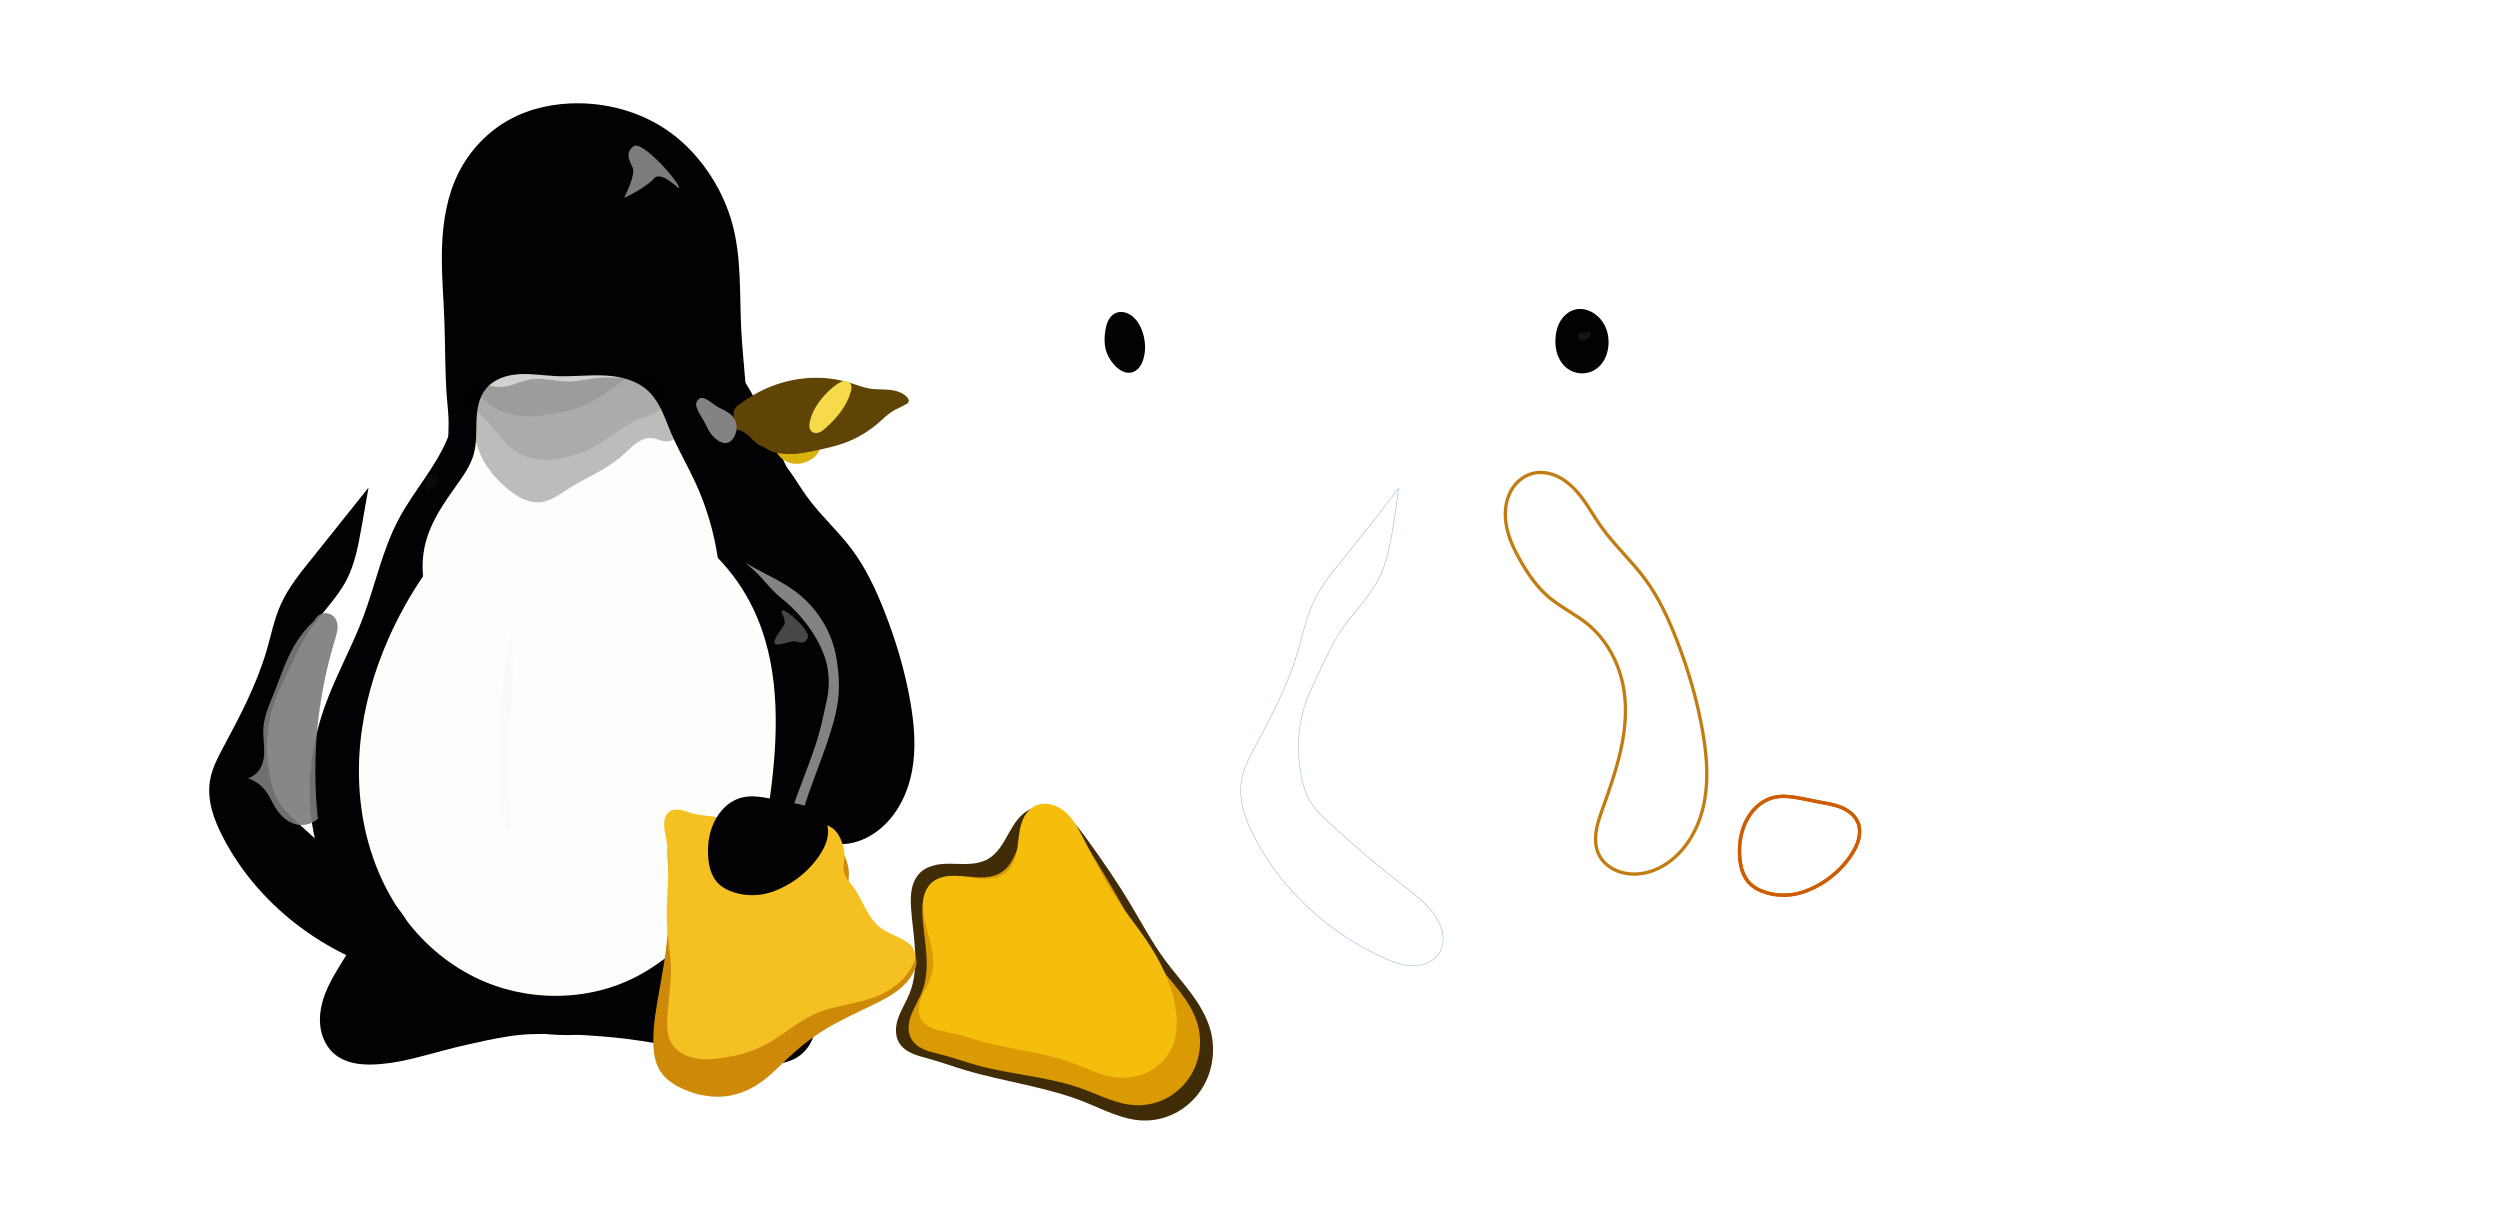 <?xml version="1.0" ?>
<svg baseProfile="full" height="294px" version="1.1" viewBox="-172.261 38.018 751.311 367.907" width="600px" xmlns="http://www.w3.org/2000/svg" xmlns:ev="http://www.w3.org/2001/xml-events" xmlns:xlink="http://www.w3.org/1999/xlink">
	<defs/>
	<path d="M 137.577,281.019 C 139.176,280.356 140.975,280.235 142.678,280.549 C 144.38,280.863 145.989,281.599 147.421,282.572 C 150.285,284.518 152.409,287.35 154.444,290.151 C 159.116,296.585 163.613,303.154 167.689,309.981 C 170.995,315.518 174.032,321.238 177.853,326.434 C 180.347,329.826 183.159,332.973 185.666,336.356 C 188.172,339.739 190.394,343.412 191.505,347.473 C 192.949,352.749 192.39,358.565 189.879,363.426 C 188.112,366.845 185.402,369.778 182.106,371.765 C 178.81,373.751 174.935,374.779 171.09,374.635 C 164.976,374.405 159.39,371.35 153.706,369.086 C 142.125,364.473 129.546,363.026 117.609,359.434 C 113.941,358.33 110.334,357.023 106.64,356.008 C 104.998,355.556 103.331,355.159 101.781,354.456 C 100.231,353.753 98.781,352.707 97.919,351.239 C 97.253,350.105 96.971,348.769 96.989,347.454 C 97.007,346.138 97.315,344.839 97.763,343.602 C 98.659,341.128 100.106,338.889 101.083,336.445 C 102.678,332.456 102.965,328.057 102.749,323.766 C 102.534,319.475 101.839,315.221 101.545,310.935 C 101.414,309.021 101.364,307.082 101.73,305.199 C 102.095,303.315 102.905,301.474 104.287,300.143 C 105.561,298.917 107.252,298.188 108.984,297.827 C 110.715,297.466 112.499,297.449 114.268,297.489 C 116.036,297.529 117.808,297.624 119.571,297.479 C 121.334,297.334 123.105,296.938 124.64,296.06 C 126.1,295.226 127.294,293.986 128.284,292.626 C 129.273,291.266 130.073,289.78 130.893,288.312 C 131.713,286.844 132.561,285.381 133.634,284.086 C 134.708,282.792 136.024,281.663 137.577,281.019" id="path14188-1" style="fill:#402c07;fill-opacity:1;stroke:none"/>
	<path d="M 248.061,184.612 C 245.46,188.052 242.827,191.468 240.164,194.859 C 237.331,198.466 234.463,202.046 231.576,205.611 C 228.035,209.985 224.425,214.403 222.127,219.541 C 220.153,223.955 219.217,228.748 217.862,233.39 C 216.324,238.662 214.236,243.761 211.892,248.726 C 209.727,253.312 207.342,257.789 204.953,262.262 C 203.214,265.516 201.448,268.843 200.845,272.483 C 200.369,275.359 200.646,278.327 201.379,281.149 C 202.111,283.971 203.288,286.66 204.616,289.255 C 210.284,300.33 218.786,309.877 228.858,317.18 C 233.429,320.494 238.325,323.361 243.461,325.706 C 246.243,326.976 249.174,328.11 252.232,328.163 C 253.762,328.19 255.307,327.938 256.707,327.322 C 258.107,326.707 259.357,325.719 260.189,324.435 C 261.212,322.858 261.559,320.897 261.354,319.028 C 261.149,317.159 260.419,315.375 259.441,313.769 C 257.051,309.847 253.276,307.009 249.644,304.196 C 241.804,298.122 234.22,291.715 226.962,284.956 C 224.913,283.047 222.864,281.078 221.432,278.672 C 220.038,276.328 219.284,273.658 218.774,270.979 C 217.375,263.63 217.734,255.897 220.234,248.846 C 221.212,246.087 222.504,243.454 223.752,240.806 C 225.914,236.218 227.963,231.543 230.801,227.339 C 234.334,222.106 239.046,217.666 241.953,212.061 C 244.407,207.327 245.446,202.003 246.315,196.743 C 246.98,192.712 247.562,188.667 248.061,184.612" id="path15033-2" style="fill:none;stroke:#729fcf;stroke-width:0.125;stroke-linecap:butt;stroke-linejoin:miter;stroke-miterlimit:4;stroke-opacity:1;stroke-dasharray:none"/>
	<path d="M 386.188,285.328 C 385.782,284.224 385.069,283.246 384.197,282.458 C 383.325,281.67 382.296,281.066 381.214,280.606 C 379.049,279.688 376.693,279.345 374.382,278.911 C 372.203,278.501 370.041,278.004 367.855,277.633 C 365.583,277.248 363.237,277.001 360.989,277.508 C 359.024,277.951 357.205,278.967 355.718,280.327 C 354.23,281.687 353.069,283.383 352.233,285.217 C 350.76,288.446 350.298,292.082 350.579,295.62 C 350.788,298.253 351.454,300.966 353.188,302.959 C 354.588,304.57 356.575,305.574 358.621,306.18 C 362.147,307.223 365.988,307.168 369.482,306.025 C 375.249,304.094 380.358,300.251 383.812,295.246 C 384.951,293.596 385.924,291.798 386.365,289.842 C 386.701,288.353 386.714,286.761 386.188,285.328" id="path14824-1" style="fill:none;stroke:#ce5c00;stroke-width:1px;stroke-linecap:butt;stroke-linejoin:miter;stroke-opacity:1"/>
	<path d="M 386.188,285.328 C 385.782,284.224 385.069,283.246 384.197,282.458 C 383.325,281.67 382.296,281.066 381.214,280.606 C 379.049,279.688 376.693,279.345 374.382,278.911 C 372.203,278.501 370.041,278.004 367.855,277.633 C 365.583,277.248 363.237,277.001 360.989,277.508 C 359.024,277.951 357.205,278.967 355.718,280.327 C 354.23,281.687 353.069,283.383 352.233,285.217 C 350.76,288.446 350.298,292.082 350.579,295.62 C 350.788,298.253 351.454,300.966 353.188,302.959 C 354.588,304.57 356.575,305.574 358.621,306.18 C 362.147,307.223 365.988,307.168 369.482,306.025 C 375.249,304.094 380.358,300.251 383.812,295.246 C 384.951,293.596 385.924,291.798 386.365,289.842 C 386.701,288.353 386.714,286.761 386.188,285.328" id="path14824-6-5" style="fill:none;stroke:#ce5c00;stroke-width:1px;stroke-linecap:butt;stroke-linejoin:miter;stroke-opacity:1"/>
	<path d="M 516.006,331.876 C 515.334,333.595 514.379,335.202 513.19,336.614 C 510.566,339.729 506.922,341.784 503.293,343.634 C 497.105,346.788 490.692,349.555 484.874,353.35 C 480.976,355.893 477.378,358.877 474.014,362.093 C 471.136,364.843 468.408,367.78 465.181,370.11 C 461.925,372.462 458.162,374.165 454.19,374.761 C 449.36,375.485 444.369,374.548 439.891,372.596 C 436.754,371.229 433.736,369.273 431.928,366.367 C 430.114,363.45 429.7,359.879 429.696,356.443 C 429.688,350.367 430.814,344.353 431.874,338.37 C 432.755,333.398 433.594,328.415 434.134,323.395 C 435.118,314.264 435.111,305.042 434.454,295.882 C 434.344,294.347 434.217,292.798 434.446,291.277 C 434.676,289.757 435.301,288.241 436.467,287.238 C 437.544,286.311 438.988,285.902 440.406,285.823 C 441.825,285.745 443.241,285.97 444.646,286.175 C 447.959,286.659 451.298,287.04 454.535,287.892 C 456.578,288.429 458.569,289.151 460.608,289.702 C 464.01,290.623 467.574,291.064 471.075,290.654 C 474.844,290.213 478.505,288.798 482.299,288.89 C 483.855,288.927 485.4,289.221 486.885,289.689 C 488.401,290.167 489.894,290.851 491.008,291.985 C 491.854,292.846 492.444,293.93 492.887,295.053 C 493.547,296.727 493.902,298.51 494.054,300.303 C 494.188,301.891 494.167,303.497 494.468,305.062 C 494.963,307.637 496.316,309.985 497.997,311.997 C 499.678,314.009 501.686,315.718 503.693,317.405 C 505.692,319.086 507.704,320.76 509.86,322.233 C 510.872,322.925 511.916,323.573 512.877,324.334 C 513.838,325.095 514.722,325.981 515.323,327.049 C 516.138,328.499 516.387,330.257 516.006,331.876 L 516.006,331.876" id="path14491-6" style="fill:url(#linearGradient14493);fill-opacity:1;stroke:none"/>
	<path d="M 516.006,331.876 C 515.334,333.595 514.379,335.202 513.19,336.614 C 510.566,339.729 506.922,341.784 503.293,343.634 C 497.105,346.788 490.692,349.555 484.874,353.35 C 480.976,355.893 477.378,358.877 474.014,362.093 C 471.136,364.843 468.408,367.78 465.181,370.11 C 461.925,372.462 458.162,374.165 454.19,374.761 C 449.36,375.485 444.369,374.548 439.891,372.596 C 436.754,371.229 433.736,369.273 431.928,366.367 C 430.114,363.45 429.7,359.879 429.696,356.443 C 429.688,350.367 430.814,344.353 431.874,338.37 C 432.755,333.398 433.594,328.415 434.134,323.395 C 435.118,314.264 435.111,305.042 434.454,295.882 C 434.344,294.347 434.217,292.798 434.446,291.277 C 434.676,289.757 435.301,288.241 436.467,287.238 C 437.544,286.311 438.988,285.902 440.406,285.823 C 441.825,285.745 443.241,285.97 444.646,286.175 C 447.959,286.659 451.298,287.04 454.535,287.892 C 456.578,288.429 458.569,289.151 460.608,289.702 C 464.01,290.623 467.574,291.064 471.075,290.654 C 474.844,290.213 478.505,288.798 482.299,288.89 C 483.855,288.927 485.4,289.221 486.885,289.689 C 488.401,290.167 489.894,290.851 491.008,291.985 C 491.854,292.846 492.444,293.93 492.887,295.053 C 493.547,296.727 493.902,298.51 494.054,300.303 C 494.188,301.891 494.167,303.497 494.468,305.062 C 494.963,307.637 496.316,309.985 497.997,311.997 C 499.678,314.009 501.686,315.718 503.693,317.405 C 505.692,319.086 507.704,320.76 509.86,322.233 C 510.872,322.925 511.916,323.573 512.877,324.334 C 513.838,325.095 514.722,325.981 515.323,327.049 C 516.138,328.499 516.387,330.257 516.006,331.876 L 516.006,331.876" id="path14483-3" style="fill:url(#linearGradient14485);fill-opacity:1;stroke:none"/>
	<path d="M 511.827,331.9 C 511.221,333.303 510.385,334.608 509.363,335.745 C 507.038,338.333 503.856,339.967 500.705,341.441 C 495.284,343.977 489.704,346.22 484.589,349.326 C 481.206,351.381 478.052,353.798 475.087,356.421 C 472.563,358.653 470.158,361.048 467.36,362.927 C 464.477,364.863 461.184,366.226 457.744,366.7 C 453.526,367.282 449.191,366.517 445.234,364.944 C 442.524,363.867 439.867,362.326 438.267,359.889 C 436.728,357.548 436.333,354.638 436.313,351.836 C 436.278,346.898 437.278,342.018 438.219,337.17 C 439.001,333.14 439.746,329.098 440.197,325.018 C 441.014,317.612 440.858,310.132 440.476,302.691 C 440.412,301.442 440.343,300.181 440.555,298.948 C 440.768,297.716 441.292,296.496 442.237,295.677 C 443.176,294.863 444.447,294.517 445.688,294.465 C 446.93,294.413 448.165,294.629 449.393,294.814 C 452.283,295.251 455.204,295.524 458.045,296.207 C 459.832,296.637 461.576,297.228 463.358,297.677 C 466.344,298.43 469.455,298.784 472.516,298.449 C 475.81,298.089 479.023,296.94 482.336,297.017 C 483.694,297.049 485.043,297.289 486.349,297.666 C 487.661,298.046 488.966,298.587 489.956,299.529 C 490.681,300.219 491.206,301.098 491.599,302.019 C 492.176,303.367 492.486,304.819 492.62,306.279 C 492.739,307.567 492.725,308.873 492.983,310.141 C 493.42,312.29 494.623,314.222 496.098,315.845 C 497.573,317.467 499.322,318.812 501.054,320.157 C 502.81,321.521 504.564,322.897 506.45,324.075 C 507.332,324.627 508.243,325.135 509.084,325.747 C 509.925,326.359 510.703,327.086 511.229,327.983 C 511.913,329.15 512.131,330.582 511.827,331.9 L 511.827,331.9" id="path14475-9" style="fill:url(#linearGradient14477);fill-opacity:1;stroke:none"/>
	<path d="M 304.847,225.45 C 310.864,230.373 314.624,237.767 315.79,245.453 C 317.616,257.484 313.444,269.527 309.345,280.985 C 308.527,283.27 307.705,285.576 307.38,287.98 C 307.055,290.385 307.261,292.929 308.409,295.066 C 309.712,297.491 312.142,299.191 314.776,299.989 C 317.365,300.774 320.17,300.75 322.791,300.081 C 325.412,299.413 327.852,298.114 329.978,296.442 C 335.458,292.132 338.736,285.456 339.988,278.598 C 341.241,271.739 340.627,264.669 339.437,257.799 C 337.814,248.43 335.128,239.26 331.697,230.392 C 329.18,223.884 326.229,217.481 322.08,211.871 C 318.034,206.402 312.918,201.782 308.976,196.236 C 306.244,192.392 304.077,188.105 300.785,184.728 C 299.139,183.04 297.208,181.593 295.015,180.727 C 292.822,179.861 290.351,179.602 288.082,180.244 C 286.578,180.67 285.19,181.482 284.045,182.546 C 282.899,183.61 281.992,184.922 281.352,186.349 C 280.072,189.202 279.875,192.461 280.387,195.547 C 281.048,199.53 282.831,203.24 284.852,206.735 C 287.126,210.667 289.77,214.454 293.237,217.389 C 296.835,220.436 301.198,222.463 304.847,225.45" id="path14658-9" style="fill:none;stroke:#c17d11;stroke-width:1px;stroke-linecap:butt;stroke-linejoin:miter;stroke-opacity:1"/>
	<path d="M 54.232,122.362 C 52.451,122.459 50.748,123.281 49.445,124.499 C 48.141,125.717 47.223,127.311 46.658,129.002 C 45.529,132.386 45.783,136.054 46.04,139.612 C 46.272,142.834 46.51,146.118 47.716,149.114 C 48.32,150.612 49.167,152.024 50.297,153.178 C 51.427,154.331 52.849,155.22 54.415,155.612 C 55.884,155.98 57.453,155.904 58.898,155.45 C 60.343,154.996 61.662,154.171 62.744,153.112 C 64.323,151.567 65.387,149.546 65.998,147.423 C 66.608,145.299 66.782,143.071 66.75,140.862 C 66.71,138.098 66.349,135.324 65.484,132.698 C 64.619,130.072 63.239,127.595 61.311,125.612 C 60.378,124.652 59.314,123.807 58.113,123.215 C 56.912,122.622 55.569,122.289 54.232,122.362" id="path29646-8" style="fill:url(#radialGradient29648);fill-opacity:1;stroke:none"/>
	<path d="M 85.75,122.362 C 82.97,124.272 80.639,126.937 79.5,130.112 C 78.064,134.114 78.614,138.593 80.0,142.612 C 81.419,146.729 83.794,150.653 87.379,153.125 C 89.172,154.36 91.247,155.208 93.41,155.463 C 95.572,155.719 97.819,155.368 99.75,154.362 C 102.103,153.136 103.898,150.989 105.012,148.581 C 106.127,146.173 106.601,143.511 106.75,140.862 C 106.94,137.487 106.61,134.056 105.5,130.862 C 104.295,127.393 102.11,124.192 99.027,122.196 C 97.486,121.198 95.735,120.512 93.916,120.26 C 92.097,120.009 90.212,120.197 88.5,120.862 C 87.525,121.241 86.613,121.77 85.75,122.362" id="path29030-7" style="fill:url(#radialGradient29032);fill-opacity:1;stroke:none"/>
	<path d="M 61.524,172.734 C 64.781,179.825 68.415,186.737 71.645,193.84 C 77.862,207.509 82.582,221.943 84.543,236.831 C 86.505,251.718 85.649,267.089 80.99,281.364 C 75.731,297.477 65.751,311.812 53.52,323.545 C 39.053,337.425 20.48,348.127 0.446,348.915 C -12.608,349.429 -25.604,345.697 -37.164,339.612 C -46.88,334.499 -55.748,327.685 -62.825,319.292 C -69.901,310.898 -75.155,300.904 -77.588,290.199 C -80.584,277.016 -79.229,263.021 -74.694,250.285 C -71.451,241.176 -66.645,232.697 -63.222,223.655 C -59.482,213.774 -57.394,203.224 -52.439,193.893 C -47.947,185.435 -41.213,178.207 -37.635,169.324 C -35.498,164.017 -34.571,158.318 -33.191,152.767 C -31.811,147.215 -29.879,141.623 -26.121,137.31 C -21.593,132.113 -14.778,129.296 -7.931,128.505 C -1.083,127.715 5.847,128.782 12.568,130.314 C 17.918,131.533 23.203,133.049 28.373,134.888 C 32.787,136.458 37.159,138.286 40.975,141.002 C 46.174,144.702 50.135,149.913 53.29,155.46 C 56.445,161.007 58.861,166.935 61.524,172.734" id="path29670-2" style="fill:#020204;fill-opacity:1;stroke:none"/>
	<path d="M 4.036,349.039 C 9.536,349.359 15.026,349.893 20.475,350.716 C 25.267,351.44 30.025,352.386 34.734,353.528 C 42.112,355.316 49.463,357.596 57.05,357.812 C 59.048,357.869 61.061,357.78 63.011,357.346 C 64.961,356.911 66.853,356.12 68.415,354.874 C 70.745,353.017 72.225,350.216 72.773,347.287 C 73.32,344.359 72.981,341.311 72.123,338.458 C 70.408,332.752 66.734,327.883 63.687,322.763 C 61.942,319.831 60.387,316.783 58.498,313.942 C 56.608,311.101 54.346,308.441 51.479,306.592 C 47.511,304.034 42.591,303.2 37.893,303.668 C 33.196,304.137 28.693,305.834 24.501,308.004 C 18.625,311.047 13.094,315.224 9.889,321.013 C 8.774,323.028 7.964,325.194 7.017,327.293 C 6.07,329.392 4.961,331.459 3.357,333.111 C 1.568,334.953 -0.755,336.195 -2.606,337.974 C -3.532,338.864 -4.342,339.9 -4.816,341.093 C -5.29,342.285 -5.408,343.648 -4.975,344.857 C -4.678,345.686 -4.134,346.416 -3.464,346.987 C -2.794,347.558 -2.002,347.975 -1.171,348.267 C 0.49,348.851 2.278,348.937 4.036,349.039" id="path29676-3" style="fill:#020204;fill-opacity:1;stroke:none"/>
	<path d="M -12.313,348.685 C -16.897,348.791 -21.433,349.611 -25.923,350.539 C -30.216,351.427 -34.488,352.415 -38.727,353.528 C -45.881,355.406 -53.045,357.655 -60.439,357.812 C -62.385,357.853 -64.345,357.747 -66.242,357.308 C -68.138,356.869 -69.975,356.088 -71.497,354.874 C -73.822,353.021 -75.3,350.225 -75.847,347.302 C -76.395,344.38 -76.06,341.338 -75.212,338.488 C -73.515,332.788 -69.875,327.91 -66.896,322.763 C -65.203,319.838 -63.709,316.796 -61.878,313.956 C -60.047,311.115 -57.842,308.449 -55.018,306.592 C -51.17,304.061 -46.371,303.205 -41.788,303.656 C -37.204,304.108 -32.813,305.796 -28.77,308.004 C -23.064,311.121 -17.854,315.41 -14.554,321.013 C -12.239,324.944 -10.903,329.438 -8.198,333.111 C -6.742,335.089 -4.909,336.797 -3.697,338.934 C -3.091,340.002 -2.647,341.179 -2.544,342.403 C -2.44,343.627 -2.695,344.901 -3.384,345.918 C -3.839,346.59 -4.471,347.134 -5.177,347.536 C -5.883,347.938 -6.663,348.201 -7.458,348.367 C -9.048,348.699 -10.689,348.648 -12.313,348.685" id="path29676-7-1" style="fill:#020204;fill-opacity:1;stroke:none"/>
	<path d="M -37.927,157.8 C -38.571,150.049 -38.417,142.256 -38.706,134.484 C -38.984,127.012 -39.673,119.542 -39.421,112.069 C -39.165,104.458 -37.891,96.759 -34.507,89.937 C -31.122,83.112 -25.628,77.33 -18.922,73.715 C -12.611,70.314 -5.356,68.862 1.812,68.94 C 11.531,69.046 21.276,71.982 29.147,77.684 C 34.079,81.258 38.231,85.863 41.504,91 C 44.298,95.385 46.468,100.174 47.83,105.192 C 50.622,115.482 49.96,126.34 50.503,136.988 C 51.018,147.08 52.634,157.148 52.085,167.238 C 51.965,169.429 51.728,171.672 50.752,173.637 C 49.8,175.552 48.183,177.092 46.327,178.154 C 44.47,179.215 42.38,179.82 40.266,180.146 C 36.039,180.798 31.717,180.368 27.459,180.763 C 21.279,181.336 15.384,183.628 9.25,184.576 C 1.941,185.706 -5.507,184.905 -12.898,184.61 C -15.858,184.492 -18.827,184.455 -21.766,184.086 C -24.705,183.718 -27.636,183.005 -30.25,181.612 C -31.861,180.754 -33.343,179.637 -34.545,178.263 C -35.747,176.889 -36.664,175.254 -37.122,173.487 C -37.81,170.834 -37.447,168.04 -37.438,165.3 C -37.429,162.794 -37.719,160.297 -37.927,157.8" id="path28712-2" style="fill:#020204;fill-opacity:1;stroke:none"/>
	<path d="M -26.296,154.814 C -27.342,156.126 -28.023,157.702 -28.435,159.328 C -28.846,160.954 -28.997,162.636 -29.061,164.312 C -29.19,167.665 -28.985,171.083 -29.872,174.319 C -30.821,177.778 -32.948,180.775 -35.03,183.696 C -38.635,188.756 -42.279,193.947 -44.057,199.899 C -45.134,203.503 -45.493,207.321 -45.106,211.063 C -49.141,216.99 -52.634,223.285 -55.528,229.844 C -59.915,239.786 -62.925,250.371 -63.983,261.185 C -65.279,274.427 -63.585,288.047 -58.355,300.282 C -54.574,309.128 -48.938,317.225 -41.67,323.528 C -37.974,326.733 -33.87,329.468 -29.48,331.625 C -14.268,339.102 4.533,339.116 19.493,331.145 C 27.311,326.979 33.911,320.887 40.273,314.723 C 44.105,311.011 47.917,307.21 50.84,302.747 C 56.467,294.155 58.427,283.712 59.645,273.513 C 61.775,255.68 61.844,236.843 54.024,220.675 C 51.332,215.108 47.745,209.976 43.443,205.534 C 42.298,197.753 40.037,190.138 36.751,182.992 C 34.381,177.837 31.483,172.93 29.281,167.701 C 28.376,165.554 27.591,163.356 26.587,161.254 C 25.584,159.152 24.346,157.129 22.663,155.519 C 20.939,153.87 18.792,152.701 16.527,151.952 C 14.262,151.204 11.877,150.865 9.495,150.746 C 4.731,150.506 -0.044,151.129 -4.81,150.94 C -8.605,150.789 -12.388,150.124 -16.179,150.348 C -18.075,150.46 -19.97,150.799 -21.73,151.513 C -23.489,152.227 -25.111,153.33 -26.296,154.814" id="path29719-5" style="fill:#fdfdfb;fill-opacity:1;stroke:none"/>
	<path d="M -28.632,172.601 C -26.93,177.539 -23.502,181.753 -19.447,185.045 C -18.098,186.139 -16.664,187.149 -15.08,187.862 C -13.496,188.574 -11.749,188.981 -10.018,188.834 C -8.323,188.69 -6.711,188.025 -5.229,187.189 C -3.748,186.352 -2.373,185.342 -0.936,184.431 C 1.526,182.871 4.164,181.61 6.721,180.21 C 9.803,178.524 12.79,176.62 15.386,174.251 C 16.573,173.167 17.681,171.983 18.993,171.052 C 20.305,170.121 21.876,169.447 23.481,169.556 C 24.685,169.638 25.814,170.15 26.993,170.404 C 27.583,170.531 28.194,170.593 28.791,170.502 C 29.387,170.411 29.97,170.158 30.388,169.723 C 30.901,169.19 31.125,168.423 31.098,167.684 C 31.071,166.946 30.814,166.231 30.469,165.577 C 29.78,164.269 28.735,163.142 28.269,161.739 C 27.855,160.49 27.939,159.14 27.975,157.825 C 28.012,156.51 27.983,155.136 27.376,153.968 C 26.915,153.079 26.14,152.373 25.255,151.904 C 24.369,151.436 23.376,151.194 22.379,151.101 C 20.384,150.913 18.385,151.301 16.384,151.414 C 13.728,151.565 11.062,151.232 8.407,151.392 C 5.096,151.591 1.85,152.552 -1.467,152.558 C -5.253,152.565 -9.035,151.326 -12.775,151.918 C -14.379,152.172 -15.91,152.756 -17.451,153.271 C -18.991,153.785 -20.583,154.238 -22.208,154.214 C -24.052,154.188 -25.837,153.549 -27.677,153.418 C -28.596,153.352 -29.539,153.417 -30.403,153.741 C -31.266,154.064 -32.047,154.665 -32.471,155.484 C -32.714,155.953 -32.834,156.48 -32.857,157.008 C -32.88,157.536 -32.807,158.065 -32.679,158.578 C -32.424,159.604 -31.955,160.561 -31.569,161.545 C -30.177,165.099 -29.877,168.993 -28.632,172.601" id="path28461-8-7" style="fill:#000000;fill-opacity:0.259;stroke:none;filter:url(#filter30479-2)"/>
	<path d="M -54.381,165.474 C -51.072,167.692 -48.104,170.418 -45.611,173.525 C -43.298,176.409 -41.33,179.679 -38.312,181.814 C -36.18,183.322 -33.617,184.172 -31.018,184.43 C -27.967,184.733 -24.878,184.243 -21.936,183.378 C -19.21,182.576 -16.573,181.449 -14.154,179.956 C -9.556,177.12 -5.715,172.964 -0.644,171.099 C 0.463,170.692 1.615,170.401 2.682,169.899 C 3.75,169.397 4.754,168.645 5.263,167.581 C 5.753,166.559 5.734,165.379 5.894,164.256 C 6.065,163.056 6.448,161.895 6.658,160.7 C 6.868,159.506 6.893,158.228 6.376,157.13 C 5.949,156.222 5.171,155.503 4.277,155.046 C 3.382,154.589 2.375,154.381 1.372,154.332 C -0.634,154.234 -2.615,154.747 -4.616,154.93 C -7.265,155.171 -9.934,154.831 -12.593,154.911 C -15.901,155.01 -19.161,155.76 -22.467,155.916 C -26.239,156.094 -30.001,155.498 -33.775,155.364 C -35.407,155.306 -37.05,155.336 -38.659,155.617 C -40.268,155.898 -41.847,156.439 -43.208,157.343 C -44.528,158.22 -45.604,159.41 -46.814,160.434 C -47.419,160.945 -48.062,161.419 -48.768,161.778 C -49.474,162.138 -50.247,162.383 -51.038,162.421 C -51.446,162.441 -51.857,162.406 -52.26,162.468 C -52.936,162.573 -53.563,162.962 -53.958,163.521 C -54.352,164.08 -54.509,164.801 -54.381,165.473 L -54.381,165.474" id="path28461-84-3" style="opacity:0.3;fill:#000000;fill-opacity:1;stroke:none;filter:url(#filter30475-4)" transform="matrix(1,0,0,0.921,21,6.108)"/>
	<path d="M -24.768,113.362 C -26.549,113.459 -28.252,114.281 -29.555,115.499 C -30.859,116.717 -31.777,118.311 -32.342,120.002 C -33.471,123.386 -33.217,127.054 -32.96,130.612 C -32.728,133.834 -32.49,137.118 -31.284,140.114 C -30.68,141.612 -29.833,143.024 -28.703,144.178 C -27.573,145.331 -26.151,146.22 -24.585,146.612 C -23.116,146.98 -21.547,146.904 -20.102,146.45 C -18.657,145.996 -17.338,145.171 -16.256,144.112 C -14.677,142.567 -13.613,140.546 -13.002,138.423 C -12.392,136.299 -12.218,134.071 -12.25,131.862 C -12.29,129.098 -12.651,126.324 -13.516,123.698 C -14.381,121.072 -15.761,118.595 -17.689,116.612 C -18.622,115.652 -19.686,114.807 -20.887,114.215 C -22.088,113.622 -23.431,113.289 -24.768,113.362" id="path28795-9-5" style="fill:url(#radialGradient18806);fill-opacity:1;stroke:none"/>
	<path d="M 6.75,113.362 C 3.97,115.272 1.639,117.937 0.5,121.112 C -0.936,125.114 -0.386,129.593 1,133.612 C 2.419,137.729 4.794,141.653 8.379,144.125 C 10.172,145.36 12.247,146.208 14.41,146.463 C 16.572,146.719 18.819,146.368 20.75,145.362 C 23.103,144.136 24.898,141.989 26.012,139.581 C 27.127,137.173 27.601,134.511 27.75,131.862 C 27.94,128.487 27.61,125.056 26.5,121.862 C 25.295,118.393 23.11,115.192 20.027,113.196 C 18.486,112.198 16.735,111.512 14.916,111.26 C 13.097,111.009 11.212,111.197 9.5,111.862 C 8.525,112.241 7.613,112.77 6.75,113.362" id="path28795-3" style="fill:url(#radialGradient18808);fill-opacity:1;stroke:none"/>
	<path d="M -25.361,142.154 C -27.147,143.631 -28.862,145.196 -30.497,146.839 C -31.4,147.748 -32.306,148.723 -32.711,149.939 C -33.072,151.02 -33.003,152.192 -33.18,153.318 C -33.241,153.703 -33.33,154.087 -33.332,154.477 C -33.333,154.673 -33.311,154.869 -33.254,155.055 C -33.197,155.242 -33.103,155.419 -32.969,155.561 C -32.747,155.799 -32.431,155.927 -32.113,155.992 C -31.795,156.057 -31.468,156.064 -31.145,156.099 C -29.689,156.257 -28.347,156.963 -27.141,157.794 C -25.936,158.626 -24.827,159.594 -23.59,160.38 C -20.859,162.114 -17.597,162.884 -14.364,163.008 C -11.131,163.131 -7.906,162.637 -4.734,162.003 C -2.213,161.499 0.3,160.902 2.692,159.959 C 6.354,158.516 9.655,156.292 12.81,153.937 C 14.243,152.867 15.656,151.764 16.942,150.522 C 17.379,150.1 17.801,149.662 18.27,149.276 C 18.738,148.89 19.258,148.555 19.836,148.369 C 20.717,148.085 21.671,148.167 22.584,148.319 C 23.271,148.434 23.96,148.588 24.656,148.56 C 25.004,148.547 25.353,148.486 25.676,148.357 C 26,148.227 26.298,148.027 26.52,147.758 C 26.811,147.405 26.96,146.943 26.961,146.485 C 26.963,146.028 26.822,145.575 26.59,145.18 C 26.125,144.391 25.322,143.857 24.485,143.485 C 23.339,142.976 22.099,142.724 20.88,142.429 C 17.134,141.525 13.495,140.189 10.044,138.475 C 8.328,137.624 6.66,136.68 4.972,135.775 C 3.237,134.845 1.468,133.951 -0.417,133.38 C -4.63,132.103 -9.235,132.521 -13.394,133.966 C -18.014,135.57 -22.192,138.429 -25.361,142.154 L -25.361,142.154" id="path27476-76-1" style="opacity:0.3;fill:#000000;fill-opacity:1;stroke:none;filter:url(#filter4394-6)"/>
	<path d="M -16.399,136.862 C -14.632,134.876 -13.423,132.452 -11.725,130.405 C -10.876,129.382 -9.897,128.45 -8.744,127.789 C -7.59,127.127 -6.252,126.747 -4.927,126.862 C -3.453,126.99 -2.072,127.724 -0.993,128.737 C 0.087,129.749 0.887,131.027 1.526,132.362 C 2.137,133.64 2.623,135.002 3.505,136.112 C 4.445,137.296 5.764,138.104 6.956,139.035 C 7.552,139.5 8.123,140.004 8.594,140.596 C 9.065,141.187 9.434,141.872 9.585,142.612 C 9.739,143.364 9.662,144.157 9.4,144.879 C 9.138,145.6 8.693,146.25 8.14,146.783 C 7.035,147.848 5.527,148.423 4.007,148.638 C 0.966,149.068 -2.108,148.162 -5.178,148.246 C -8.284,148.332 -11.319,149.43 -14.425,149.316 C -15.978,149.26 -17.553,148.88 -18.829,147.993 C -19.467,147.55 -20.023,146.983 -20.425,146.318 C -20.827,145.653 -21.072,144.889 -21.098,144.112 C -21.123,143.371 -20.95,142.631 -20.654,141.952 C -20.358,141.272 -19.941,140.65 -19.472,140.076 C -18.533,138.929 -17.385,137.97 -16.399,136.862" id="path28849-2" style="fill:url(#radialGradient18810);fill-opacity:1;stroke:none"/>
	<path d="M 277.96,90.857 C 275.736,92.427 276.708,94.387 277.664,96.354 C 278.621,98.322 275.56,103.994 275.528,104.239 C 275.496,104.483 281.553,101.363 283.204,99.337 C 285.154,96.943 290.081,102.575 289.812,101.718 C 289.814,100.185 280.185,89.287 277.96,90.857" id="path28767-3" style="fill:#7c7c7c;fill-opacity:1;stroke:none;filter:url(#filter15133-1)" transform="matrix(1.152,0,0,1.152,-302.027,-22.837)"/>
	<path d="M 302.162,130.757 C 301.116,130.832 300.097,131.189 299.21,131.747 C 298.323,132.306 297.567,133.062 296.973,133.926 C 295.786,135.654 295.264,137.773 295.18,139.868 C 295.117,141.44 295.291,143.033 295.813,144.517 C 296.334,146.002 297.214,147.376 298.425,148.38 C 299.665,149.407 301.242,150.024 302.85,150.101 C 304.459,150.178 306.09,149.714 307.411,148.794 C 308.464,148.061 309.313,147.053 309.918,145.921 C 310.522,144.79 310.887,143.538 311.053,142.266 C 311.347,140.019 311.015,137.673 309.976,135.659 C 308.938,133.645 307.176,131.986 305.05,131.203 C 304.129,130.863 303.14,130.687 302.162,130.757" id="path28879-6" style="fill:#020204;fill-opacity:1;stroke:none"/>
	<path d="M 304.656,137.612 C 303.79,137.954 302.42,137.739 302.04,138.589 C 301.815,139.092 302.133,139.921 302.643,140.129 C 303.676,140.55 305.275,139.788 305.692,138.754 C 305.873,138.305 305.599,137.593 305.152,137.406 C 304.987,137.336 304.823,137.546 304.656,137.612 L 304.656,137.612" id="path28891-5" style="fill:#141413;fill-opacity:1;stroke:none;filter:url(#filter28927-8)"/>
	<path d="M 308.625,139.862 C 309.786,138.701 307.799,135.623 306.25,134.362 C 305.128,133.449 301.859,132.494 302.0,133.487 C 302.141,134.481 303.61,135.754 304.595,136.725 C 305.807,137.92 308.074,140.414 308.625,139.862" id="path28887-6" style="fill:url(#linearGradient18812);fill-opacity:1;stroke:none;filter:url(#filter28949-8)"/>
	<path clip-path="url(#clipPath29028-5)" d="M 75.25,132.487 C 77.634,130.507 80.411,129.002 83.372,128.087 C 89.457,126.206 96.371,126.95 101.75,130.362 C 103.607,131.54 105.262,133.004 106.989,134.366 C 108.716,135.728 110.55,137.007 112.625,137.737 C 113.746,138.132 114.943,138.361 116.125,138.237 C 117.193,138.126 118.224,137.725 119.109,137.118 C 119.995,136.511 120.734,135.7 121.29,134.781 C 122.402,132.944 122.76,130.717 122.568,128.578 C 122.185,124.301 119.773,120.525 117.75,116.737 C 117.117,115.551 116.514,114.344 115.75,113.237 C 113.407,109.841 109.677,107.602 105.765,106.289 C 101.853,104.977 97.719,104.503 93.625,103.987 C 91.799,103.757 89.952,103.517 88.125,103.737 C 86.025,103.99 84.049,104.838 82.0,105.362 C 81.027,105.611 80.036,105.787 79.072,106.066 C 78.108,106.345 77.159,106.735 76.375,107.362 C 75.23,108.278 74.51,109.653 74.198,111.086 C 73.887,112.518 73.958,114.01 74.187,115.458 C 74.645,118.354 75.728,121.182 75.625,124.112 C 75.554,126.124 74.923,128.1 75,130.112 C 75.023,130.702 75.107,131.29 75.25,131.862" id="path28972-5" style="fill:url(#linearGradient18814);fill-opacity:1;stroke:none" transform="translate(-79,-9)"/>
	<path d="M 16.406,105.125 C 15.929,105.725 15.498,106.377 15.156,107.094 C 17.303,107.556 19.355,108.439 21.188,109.656 C 24.733,112.011 27.424,115.453 29.312,119.281 C 29.753,118.793 30.155,118.269 30.5,117.688 C 28.602,113.7 25.856,110.093 22.188,107.656 C 20.425,106.486 18.463,105.603 16.406,105.125" id="path28795-92-2" style="fill:url(#linearGradient18816);fill-opacity:1;stroke:none;filter:url(#filter29350-1)"/>
	<path d="M -24.969,107.081 C -25.211,107.076 -25.446,107.098 -25.687,107.11 C -25.843,107.117 -26.002,107.123 -26.156,107.138 C -24.743,107.266 -23.339,107.646 -22.062,108.219 C -20.324,109 -18.789,110.112 -17.438,111.378 C -14.934,113.723 -13.072,116.618 -11.812,119.687 C -12.124,117.323 -12.839,115.083 -13.875,113.028 C -14.369,112.457 -14.881,111.9 -15.438,111.378 C -16.789,110.112 -18.324,109 -20.062,108.219 C -21.584,107.536 -23.276,107.111 -24.969,107.081 L -24.969,107.081" id="path28795-9-2-2" style="fill:url(#linearGradient18818);fill-opacity:1;stroke:none;filter:url(#filter29447-1)"/>
	<path d="M 159.939,137.112 C 159.567,139.357 159.553,141.714 160.325,143.855 C 160.835,145.269 161.676,146.552 162.697,147.654 C 163.367,148.376 164.126,149.032 165.013,149.458 C 165.901,149.883 166.929,150.064 167.884,149.824 C 168.765,149.603 169.535,149.036 170.104,148.327 C 170.672,147.619 171.051,146.774 171.321,145.907 C 172.119,143.346 171.991,140.545 171.199,137.983 C 170.622,136.116 169.667,134.315 168.172,133.056 C 167.459,132.455 166.625,131.985 165.718,131.769 C 164.81,131.554 163.829,131.604 162.98,131.99 C 162.038,132.418 161.308,133.233 160.831,134.151 C 160.353,135.069 160.108,136.091 159.939,137.112" id="path29453-9" style="fill:#020204;fill-opacity:1;stroke:none"/>
	<path d="M 164.688,135.487 C 164.929,136.121 165.742,136.351 166.188,136.862 C 166.621,137.359 167.075,137.873 167.312,138.487 C 167.767,139.663 166.864,141.406 167.812,142.237 C 168.11,142.498 168.707,142.504 169.0,142.237 C 170.145,141.195 169.891,139.093 169.438,137.612 C 169.026,136.268 168.01,134.996 166.758,134.357 C 166.179,134.062 165.308,133.816 164.812,134.237 C 164.494,134.508 164.538,135.096 164.688,135.487" id="path29465-8" style="fill:url(#linearGradient18820);fill-opacity:1;stroke:none;filter:url(#filter29493-2)"/>
	<path d="M 45.752,165.032 C 45.813,165.327 45.924,165.612 46.079,165.871 C 46.344,166.316 46.733,166.677 47.152,166.982 C 47.571,167.288 48.025,167.542 48.464,167.818 C 50.798,169.285 52.699,171.347 54.389,173.525 C 56.655,176.447 58.661,179.69 61.688,181.814 C 63.826,183.314 66.384,184.169 68.982,184.43 C 72.033,184.736 75.122,184.244 78.064,183.378 C 80.79,182.575 83.427,181.448 85.846,179.956 C 90.444,177.121 94.285,172.964 99.356,171.099 C 100.463,170.692 101.615,170.401 102.682,169.899 C 103.75,169.397 104.754,168.645 105.263,167.581 C 105.753,166.559 105.734,165.379 105.894,164.256 C 106.065,163.056 106.448,161.895 106.658,160.7 C 106.868,159.506 106.893,158.228 106.376,157.13 C 105.949,156.222 105.171,155.502 104.277,155.046 C 103.382,154.589 102.376,154.381 101.372,154.332 C 99.366,154.233 97.385,154.747 95.384,154.93 C 92.735,155.172 90.066,154.832 87.407,154.911 C 84.099,155.009 80.839,155.755 77.533,155.916 C 73.761,156.099 69.998,155.517 66.225,155.364 C 64.591,155.298 62.945,155.313 61.333,155.59 C 59.721,155.866 58.138,156.413 56.792,157.343 C 55.481,158.248 54.436,159.483 53.232,160.527 C 52.63,161.048 51.983,161.526 51.266,161.874 C 50.549,162.222 49.758,162.438 48.962,162.421 C 48.552,162.412 48.131,162.344 47.74,162.468 C 47.497,162.546 47.28,162.695 47.097,162.874 C 46.914,163.053 46.762,163.261 46.619,163.473 C 46.287,163.967 45.996,164.489 45.752,165.032" id="path28461-2" style="fill:url(#radialGradient18822);fill-opacity:1;stroke:none"/>
	<path d="M 60.557,169.097 C 60.17,170.693 60.405,172.431 61.2,173.868 C 61.996,175.305 63.345,176.426 64.903,176.945 C 66.88,177.604 69.109,177.281 70.957,176.317 C 72.029,175.758 73.009,174.971 73.627,173.932 C 73.936,173.413 74.151,172.835 74.231,172.237 C 74.312,171.638 74.256,171.018 74.046,170.451 C 73.817,169.83 73.406,169.283 72.9,168.855 C 72.395,168.428 71.796,168.118 71.167,167.91 C 69.909,167.494 68.556,167.486 67.233,167.549 C 65.228,167.645 63.23,167.898 61.264,168.302" id="path28487-2" style="fill:#d9b30d;fill-opacity:1;stroke:none;filter:url(#filter28502-8)"/>
	<path d="M 54.066,156.68 C 52.727,157.471 51.438,158.344 50.169,159.243 C 49.512,159.709 48.835,160.212 48.488,160.939 C 48.243,161.454 48.186,162.038 48.179,162.608 C 48.171,163.179 48.207,163.752 48.132,164.318 C 48.081,164.704 47.978,165.084 47.961,165.473 C 47.952,165.668 47.966,165.865 48.017,166.053 C 48.068,166.24 48.159,166.42 48.292,166.561 C 48.465,166.745 48.7,166.857 48.941,166.931 C 49.182,167.004 49.432,167.042 49.677,167.099 C 50.851,167.376 51.874,168.096 52.771,168.903 C 53.668,169.71 54.474,170.618 55.41,171.38 C 57.947,173.444 61.3,174.298 64.571,174.352 C 67.841,174.406 71.075,173.721 74.266,173.003 C 76.772,172.438 79.281,171.848 81.692,170.959 C 85.394,169.594 88.832,167.527 91.81,164.937 C 93.16,163.763 94.427,162.474 95.942,161.522 C 97.283,160.68 98.785,160.124 100.149,159.319 C 100.27,159.247 100.392,159.173 100.501,159.083 C 100.61,158.992 100.706,158.884 100.77,158.758 C 100.879,158.539 100.879,158.277 100.809,158.042 C 100.738,157.808 100.602,157.598 100.449,157.408 C 100.279,157.197 100.085,157.006 99.88,156.83 C 98.455,155.611 96.523,155.168 94.654,155.02 C 92.785,154.872 90.893,154.976 89.044,154.667 C 87.305,154.377 85.651,153.729 83.972,153.19 C 82.21,152.625 80.409,152.178 78.583,151.88 C 74.288,151.179 69.866,151.313 65.606,152.2 C 61.548,153.045 57.634,154.571 54.066,156.68" id="path27476-7-8" style="fill:#604405;fill-opacity:1;stroke:none;filter:url(#filter15145-6)"/>
	<path d="M 53.639,152.154 C 51.71,153.453 49.973,155.037 48.503,156.839 C 47.663,157.87 46.9,158.99 46.476,160.251 C 46.143,161.243 46.03,162.293 45.82,163.318 C 45.741,163.702 45.649,164.087 45.65,164.479 C 45.651,164.675 45.676,164.872 45.737,165.058 C 45.797,165.244 45.895,165.42 46.031,165.561 C 46.255,165.795 46.571,165.922 46.889,165.988 C 47.207,166.053 47.533,166.063 47.855,166.099 C 49.31,166.265 50.649,166.971 51.855,167.802 C 53.061,168.632 54.172,169.597 55.41,170.38 C 58.144,172.109 61.404,172.878 64.637,173.002 C 67.869,173.127 71.094,172.636 74.266,172.003 C 76.787,171.499 79.3,170.902 81.692,169.959 C 85.354,168.515 88.655,166.292 91.81,163.937 C 93.243,162.867 94.656,161.764 95.942,160.522 C 96.379,160.1 96.801,159.662 97.27,159.276 C 97.738,158.89 98.258,158.555 98.836,158.369 C 99.717,158.085 100.671,158.167 101.584,158.319 C 102.271,158.434 102.96,158.588 103.656,158.56 C 104.004,158.547 104.353,158.486 104.676,158.357 C 105,158.227 105.298,158.027 105.52,157.758 C 105.811,157.405 105.96,156.943 105.961,156.485 C 105.963,156.028 105.822,155.575 105.59,155.18 C 105.125,154.391 104.322,153.857 103.485,153.485 C 102.339,152.976 101.099,152.724 99.88,152.429 C 96.134,151.525 92.495,150.189 89.044,148.475 C 87.328,147.624 85.66,146.68 83.972,145.775 C 82.237,144.845 80.468,143.951 78.583,143.38 C 74.37,142.103 69.765,142.521 65.606,143.966 C 60.986,145.57 56.808,148.429 53.639,152.154 L 53.639,152.154" id="path27476-4" style="fill:url(#linearGradient18824);fill-opacity:1;stroke:none"/>
	<path d="M 83.239,153.08 C 83.012,152.794 82.687,152.592 82.337,152.489 C 81.987,152.386 81.613,152.378 81.253,152.44 C 80.533,152.563 79.888,152.951 79.287,153.365 C 77.579,154.541 76.068,155.993 74.75,157.594 C 73.005,159.714 71.565,162.166 71.082,164.869 C 71.001,165.325 70.947,165.791 71.004,166.25 C 71.061,166.709 71.237,167.165 71.563,167.493 C 71.849,167.781 72.238,167.957 72.641,168.015 C 73.043,168.073 73.456,168.017 73.841,167.887 C 74.611,167.626 75.25,167.087 75.856,166.545 C 79.192,163.56 82.208,159.978 83.415,155.667 C 83.536,155.234 83.639,154.791 83.637,154.342 C 83.634,153.892 83.517,153.432 83.239,153.08" id="path28357-7" style="fill:#f6da4a;fill-opacity:1;stroke:none;filter:url(#filter14963-7)"/>
	<path d="M 75.251,146.89 C 75.483,147.632 76.679,147.509 77.37,147.865 C 77.977,148.178 78.465,148.863 79.147,148.882 C 79.798,148.901 80.811,148.657 80.896,148.011 C 81.007,147.158 79.762,146.616 78.96,146.303 C 77.929,145.901 76.607,145.697 75.64,146.235 C 75.418,146.359 75.176,146.648 75.251,146.89 L 75.251,146.89" id="path28396-7" style="opacity:0.8;fill:url(#radialGradient18826);fill-opacity:1;stroke:none;filter:url(#filter15177-1)"/>
	<path d="M 63.827,146.47 C 62.939,146.181 61.47,147.747 61.949,148.549 C 62.081,148.769 62.484,149.048 62.755,148.899 C 63.165,148.674 63.499,147.869 63.943,147.554 C 64.239,147.343 64.173,146.582 63.827,146.47" id="path28398-7" style="opacity:0.8;fill:url(#radialGradient18828);fill-opacity:1;stroke:none;filter:url(#filter15173-0)"/>
	<path d="M 245.905,158.284 C 245.905,159.57 244.737,160.612 243.297,160.612 C 241.856,160.612 240.689,159.57 240.689,158.284 C 240.689,156.998 241.856,155.956 243.297,155.956 C 244.737,155.956 245.905,156.998 245.905,158.284" id="path28570-8" style="color:#000000;fill:url(#linearGradient18830);fill-opacity:1;fill-rule:nonzero;stroke:none;stroke-width:0.25;marker:none;visibility:visible;display:inline;overflow:visible;filter:url(#filter28584-4);enable-background:accumulate" transform="matrix(1.096,0,-0.17,1.518,-136.244,-82.117)"/>
	<path clip-path="url(#clipPath29644-8)" d="M 50.392,129.527 C 53.077,127.928 56.347,127.557 59.459,127.852 C 62.57,128.146 65.584,129.06 68.6,129.881 C 70.812,130.483 73.052,131.042 75.125,132.018 C 77.199,132.995 79.125,134.434 80.267,136.421 C 80.451,136.74 80.613,137.071 80.807,137.383 C 81.001,137.696 81.23,137.992 81.523,138.214 C 81.816,138.435 82.18,138.578 82.547,138.558 C 82.731,138.548 82.913,138.497 83.071,138.404 C 83.23,138.311 83.364,138.175 83.449,138.012 C 83.547,137.825 83.577,137.608 83.566,137.397 C 83.556,137.186 83.505,136.979 83.449,136.775 C 82.694,134.022 80.914,131.687 79.56,129.174 C 78.748,127.666 78.083,126.081 77.262,124.577 C 74.444,119.417 69.819,115.362 64.561,112.73 C 59.303,110.098 53.433,108.834 47.564,108.491 C 40.762,108.093 33.944,108.9 27.234,110.082 C 24.326,110.594 21.374,111.197 18.799,112.643 C 17.511,113.367 16.331,114.3 15.41,115.454 C 14.489,116.608 13.834,117.989 13.623,119.451 C 13.419,120.859 13.631,122.311 14.124,123.647 C 14.616,124.982 15.382,126.205 16.28,127.309 C 18.077,129.517 20.381,131.243 22.503,133.14 C 24.624,135.037 26.593,137.132 28.966,138.703 C 30.152,139.488 31.438,140.138 32.809,140.519 C 34.18,140.901 35.639,141.009 37.033,140.723 C 38.478,140.427 39.816,139.718 40.987,138.821 C 42.158,137.924 43.173,136.841 44.135,135.723 C 46.06,133.487 47.858,131.037 50.392,129.527" id="path29551-9" style="fill:url(#radialGradient18832);fill-opacity:1;stroke:none" transform="translate(-79,-9)"/>
	<path d="M 66.102,216.45 C 72.186,221.344 76.047,228.735 77.242,236.453 C 78.175,242.471 77.569,248.648 76.212,254.585 C 74.855,260.522 72.76,266.261 70.68,271.985 C 69.851,274.268 69.018,276.572 68.688,278.979 C 68.359,281.385 68.568,283.933 69.728,286.066 C 71.058,288.512 73.541,290.197 76.21,290.989 C 78.845,291.772 81.691,291.755 84.358,291.091 C 87.025,290.426 89.515,289.127 91.686,287.442 C 97.202,283.158 100.53,276.493 101.818,269.629 C 103.106,262.766 102.515,255.679 101.317,248.799 C 99.683,239.418 96.935,230.248 93.437,221.392 C 90.864,214.877 87.853,208.471 83.645,202.871 C 79.528,197.391 74.339,192.778 70.305,187.236 C 67.503,183.385 65.258,179.087 61.899,175.71 C 60.22,174.021 58.258,172.578 56.039,171.715 C 53.819,170.853 51.326,170.599 49.034,171.244 C 46.012,172.095 43.544,174.475 42.231,177.326 C 40.918,180.177 40.688,183.45 41.199,186.547 C 41.858,190.542 43.685,194.249 45.745,197.735 C 48.072,201.672 50.767,205.462 54.281,208.389 C 57.948,211.444 62.383,213.458 66.102,216.45" id="path29705-5-0" style="fill:#020204;fill-opacity:1;stroke:none"/>
	<path clip-path="url(#clipPath14656-7)" d="M 290.781,216.018 C 291.266,216.486 291.762,216.961 292.281,217.393 C 295.948,220.448 297.9,223.879 301.619,226.87 C 307.704,231.765 313.878,240.214 315.073,247.931 C 316.006,253.949 314.772,257.22 313.269,264.319 C 311.765,271.417 307.499,281.467 305.195,288.311 C 304.276,291.04 307.056,289.914 306.691,292.791 C 306.511,294.204 306.493,295.633 306.656,297.05 C 306.679,296.779 306.695,296.497 306.726,296.228 C 307.168,292.305 308.349,288.533 309.634,284.833 C 312.109,277.71 314.949,270.732 316.906,263.425 C 318.864,256.118 318.647,250.86 317.625,244.581 C 316.34,236.685 311.828,229.394 305.438,224.581 C 300.919,221.178 295.591,218.996 290.781,216.018 L 290.781,216.018" id="path29705-9" style="fill:#838384;fill-opacity:1;stroke:none;filter:url(#filter14666-9)" transform="matrix(1.018,0,0,1,-244.255,-9)"/>
	<path d="M -61.003,211.593 C -60.123,213.117 -61.55,218.371 -41.039,215.008 C -41.039,215.008 -44.641,215.466 -48.192,216.413 C -53.713,218.546 -58.522,220.93 -62.232,224.088 C -65.907,227.209 -68.599,231.285 -71.972,234.785 C -71.972,234.785 -66.51,223.266 -65.148,219.797 C -63.787,216.329 -65.376,216.487 -64.299,211.384 C -63.222,206.28 -60.586,201.377 -60.586,201.377 C -60.586,201.377 -62.738,208.588 -61.003,211.593 L -61.003,211.593" id="path4400-1" style="opacity:0.25;fill:url(#radialGradient18834);fill-opacity:1;stroke:none;filter:url(#filter4487-6)" transform="matrix(1.154,0,0,1,27.332,-9)"/>
	<path d="M 33.05,201.218 C 28.225,204.579 25.398,204.181 19.543,204.839 C 13.689,205.496 -2.155,205.258 -2.155,205.258 C -2.155,205.258 0.139,205.216 5.222,206.163 C 10.306,207.109 20.676,208.015 26.514,210.237 C 32.353,212.46 34.483,213.094 38.031,215.338 C 43.083,218.532 46.79,223.535 51.618,227.035 C 51.618,227.035 51.852,222.391 49.903,218.922 C 47.953,215.454 42.712,209.987 41.171,204.884 C 39.629,199.78 38.896,189.752 38.896,189.752 C 38.896,189.752 37.875,197.857 33.05,201.218" id="path4400-2-8" style="opacity:0.42;fill:url(#radialGradient18836);fill-opacity:1;stroke:none;filter:url(#filter4427-5-7)"/>
	<path d="M -12.33,194.04 C -12.509,195.496 -12.742,196.945 -13.027,198.384 C -13.168,199.094 -13.322,199.804 -13.586,200.477 C -13.85,201.151 -14.23,201.79 -14.767,202.274 C -15.238,202.698 -15.812,202.99 -16.388,203.254 C -18.636,204.283 -21.042,204.966 -23.496,205.273 C -22.516,205.345 -21.537,205.434 -20.561,205.541 C -19.945,205.608 -19.329,205.683 -18.729,205.837 C -18.129,205.99 -17.544,206.226 -17.045,206.592 C -16.497,206.993 -16.067,207.54 -15.746,208.138 C -15.105,209.33 -14.891,210.701 -14.773,212.049 C -14.621,213.772 -14.61,215.508 -14.74,217.233 C -14.624,216.078 -14.382,214.937 -14.02,213.835 C -13.367,211.849 -12.316,209.987 -10.9,208.448 C -10.338,207.838 -9.72,207.278 -9.041,206.8 C -6.963,205.337 -4.323,204.695 -1.805,205.039 C -4.364,205.152 -6.954,204.348 -8.999,202.806 C -10.041,202.021 -10.948,201.043 -11.579,199.901 C -12.555,198.136 -12.829,195.995 -12.33,194.04" id="path4491-9" style="opacity:0.2;fill:url(#radialGradient18838);fill-opacity:1;stroke:none;filter:url(#filter4538-7)"/>
	<path d="M -18.5,228.081 C -19.73,232.76 -20.575,237.54 -21.026,242.358 C -21.663,249.17 -21.509,256.03 -21.875,262.862 C -22.185,268.66 -22.866,274.518 -21.859,280.236 C -21.379,282.962 -20.516,285.621 -19.305,288.111 C -19.112,287.16 -18.971,286.2 -18.882,285.235 C -18.456,280.599 -19.236,275.948 -19.5,271.3 C -19.962,263.152 -18.834,255.01 -18.375,246.862 C -18.022,240.607 -18.064,234.33 -18.5,228.081 L -18.5,228.081" id="path4542-7" style="opacity:0.11;color:#000000;fill:#000000;fill-opacity:1;fill-rule:nonzero;stroke:none;stroke-width:2;marker:none;visibility:visible;display:inline;overflow:visible;filter:url(#filter4592-2);enable-background:accumulate"/>
	<path d="M 37.688,157.862 C 35.525,159.832 38.701,162.79 40.207,166.266 C 41.143,168.428 43.734,171.472 46.24,170.984 C 48.124,170.617 49.294,167.905 49.115,165.993 C 48.771,162.304 45.659,161.44 43.398,160.173 C 41.607,159.169 39.206,156.479 37.688,157.862 L 37.688,157.862" id="path4596-3" style="fill:#838384;fill-opacity:1;stroke:none;filter:url(#filter15185-2)"/>
	<path d="M 86.056,328.132 C 85.599,329.681 84.904,331.178 84.007,332.543 C 82.026,335.555 79.152,337.822 76.28,339.913 C 71.381,343.479 66.277,346.751 61.717,350.803 C 58.661,353.518 55.875,356.563 53.294,359.768 C 51.086,362.51 49.01,365.387 46.493,367.825 C 43.953,370.285 40.962,372.272 37.741,373.355 C 33.823,374.671 29.683,374.608 25.909,373.614 C 23.264,372.918 20.685,371.707 19.047,369.517 C 17.402,367.319 16.869,364.365 16.679,361.465 C 16.342,356.337 16.938,351.096 17.482,345.89 C 17.934,341.564 18.35,337.235 18.52,332.918 C 18.83,325.066 18.324,317.282 17.289,309.645 C 17.115,308.366 16.927,307.077 17.032,305.759 C 17.137,304.442 17.567,303.071 18.468,302.054 C 19.3,301.115 20.461,300.558 21.619,300.285 C 22.777,300.012 23.949,299.995 25.112,299.964 C 27.852,299.889 30.608,299.723 33.307,299.97 C 35.01,300.125 36.679,300.444 38.38,300.612 C 41.218,300.893 44.161,300.745 47.007,299.889 C 50.071,298.966 52.994,297.237 56.107,296.761 C 57.384,296.566 58.666,296.589 59.908,296.767 C 61.175,296.949 62.436,297.309 63.41,298.103 C 64.15,298.707 64.692,299.536 65.116,300.42 C 65.747,301.736 66.135,303.19 66.357,304.681 C 66.554,306.002 66.624,307.361 66.955,308.638 C 67.5,310.74 68.736,312.525 70.222,313.978 C 71.709,315.431 73.447,316.58 75.183,317.712 C 76.912,318.84 78.651,319.959 80.498,320.888 C 81.364,321.325 82.255,321.719 83.084,322.221 C 83.912,322.724 84.685,323.343 85.235,324.157 C 85.981,325.262 86.28,326.71 86.056,328.132 L 86.056,328.132" id="path14483-7-4" style="opacity:0.2;fill:url(#linearGradient18840);fill-opacity:1;stroke:none;filter:url(#filter15115-3)" transform="matrix(1.027,0,0,1,-2.313,0)"/>
	<path clip-path="url(#clipPath14489-3)" d="M 516.006,331.876 C 515.334,333.595 514.379,335.202 513.19,336.614 C 510.566,339.729 506.922,341.784 503.293,343.634 C 497.105,346.788 490.692,349.555 484.874,353.35 C 480.976,355.893 477.378,358.877 474.014,362.093 C 471.136,364.843 468.408,367.78 465.181,370.11 C 461.925,372.462 458.162,374.165 454.19,374.761 C 449.36,375.485 444.369,374.548 439.891,372.596 C 436.754,371.229 433.736,369.273 431.928,366.367 C 430.114,363.45 429.7,359.879 429.696,356.443 C 429.688,350.367 430.814,344.353 431.874,338.37 C 432.755,333.398 433.594,328.415 434.134,323.395 C 435.118,314.264 435.111,305.042 434.454,295.882 C 434.344,294.347 434.217,292.798 434.446,291.277 C 434.676,289.756 435.301,288.241 436.467,287.238 C 437.544,286.311 438.988,285.902 440.406,285.823 C 441.825,285.745 443.241,285.97 444.646,286.175 C 447.959,286.659 451.298,287.04 454.535,287.892 C 456.578,288.429 458.569,289.151 460.608,289.702 C 464.01,290.623 467.574,291.064 471.075,290.654 C 474.844,290.213 478.505,288.798 482.299,288.89 C 483.855,288.927 485.4,289.221 486.885,289.689 C 488.401,290.167 489.894,290.851 491.008,291.985 C 491.854,292.846 492.444,293.93 492.887,295.053 C 493.547,296.727 493.902,298.51 494.054,300.303 C 494.188,301.891 494.167,303.497 494.468,305.062 C 494.963,307.637 496.316,309.985 497.997,311.997 C 499.678,314.009 501.686,315.718 503.693,317.405 C 505.692,319.086 507.704,320.76 509.86,322.233 C 510.872,322.925 511.916,323.573 512.877,324.334 C 513.838,325.095 514.722,325.981 515.323,327.049 C 516.138,328.499 516.387,330.257 516.006,331.876 L 516.006,331.876" id="path14296-0" style="fill:url(#linearGradient18842);fill-opacity:1;stroke:none" transform="translate(-410,0)"/>
	<path clip-path="url(#clipPath14481-1)" d="M 512.891,328.724 C 512.274,330.272 511.402,331.717 510.32,332.984 C 507.917,335.798 504.591,337.639 501.282,339.295 C 495.629,342.126 489.779,344.613 484.461,348.031 C 480.907,350.314 477.62,352.996 474.543,355.89 C 471.914,358.363 469.418,361.006 466.477,363.098 C 463.496,365.219 460.059,366.745 456.44,367.279 C 452.031,367.929 447.48,367.086 443.382,365.333 C 440.525,364.111 437.764,362.363 436.11,359.733 C 434.463,357.116 434.078,353.903 434.071,350.811 C 434.057,345.347 435.089,339.941 436.06,334.563 C 436.867,330.094 437.636,325.615 438.124,321.1 C 439.013,312.892 438.972,304.602 438.416,296.365 C 438.323,294.985 438.216,293.591 438.428,292.224 C 438.64,290.857 439.206,289.497 440.254,288.594 C 441.237,287.747 442.557,287.376 443.853,287.308 C 445.148,287.24 446.44,287.45 447.724,287.639 C 450.747,288.083 453.796,288.418 456.755,289.182 C 458.62,289.664 460.438,290.313 462.3,290.81 C 465.41,291.639 468.662,292.035 471.859,291.666 C 475.3,291.268 478.646,289.994 482.109,290.079 C 483.53,290.114 484.939,290.379 486.297,290.798 C 487.679,291.224 489.046,291.833 490.062,292.861 C 490.828,293.637 491.358,294.615 491.778,295.62 C 492.404,297.117 492.811,298.718 492.844,300.34 C 492.879,302.033 492.508,303.735 492.738,305.413 C 492.924,306.776 493.501,308.061 494.239,309.222 C 494.976,310.383 495.873,311.433 496.761,312.483 C 498.478,314.512 500.2,316.58 502.354,318.137 C 504.806,319.911 507.716,320.949 510.249,322.605 C 511.004,323.098 511.735,323.657 512.267,324.385 C 513.165,325.613 513.406,327.293 512.891,328.724 L 512.891,328.724" id="path14296-3-7" style="fill:#cd8907;fill-opacity:1;stroke:none;filter:url(#filter14416-8)" transform="translate(-410,0)"/>
	<path clip-path="url(#clipPath14473-5)" d="M 508.793,327.925 C 508.191,329.19 507.411,330.369 506.482,331.417 C 504.328,333.845 501.421,335.516 498.358,336.589 C 493.316,338.356 487.812,338.594 482.863,340.605 C 479.847,341.832 477.133,343.679 474.384,345.424 C 472.162,346.835 469.892,348.193 467.452,349.18 C 464.697,350.296 461.766,350.921 458.826,351.359 C 456.955,351.638 455.064,351.843 453.175,351.746 C 451.286,351.649 449.391,351.239 447.723,350.345 C 446.459,349.668 445.322,348.692 444.647,347.427 C 443.898,346.021 443.768,344.371 443.785,342.778 C 443.831,338.532 444.811,334.332 444.781,330.086 C 444.756,326.39 443.966,322.741 443.739,319.051 C 443.302,311.957 444.944,304.738 443.499,297.779 C 443.268,296.664 442.957,295.552 442.972,294.414 C 442.98,293.845 443.071,293.273 443.287,292.747 C 443.504,292.221 443.85,291.742 444.312,291.409 C 444.701,291.129 445.162,290.959 445.635,290.883 C 446.108,290.806 446.593,290.821 447.067,290.89 C 448.015,291.026 448.919,291.372 449.843,291.627 C 452.484,292.356 455.275,292.341 457.96,292.892 C 459.645,293.237 461.277,293.803 462.944,294.226 C 465.745,294.936 468.664,295.239 471.536,294.927 C 474.625,294.592 477.644,293.552 480.749,293.627 C 482.022,293.658 483.287,293.877 484.514,294.216 C 485.742,294.556 486.97,295.036 487.898,295.907 C 488.568,296.536 489.05,297.338 489.441,298.169 C 490.011,299.381 490.408,300.697 490.398,302.037 C 490.393,302.733 490.279,303.424 490.212,304.118 C 490.144,304.811 490.124,305.521 490.303,306.195 C 490.483,306.871 490.857,307.482 491.286,308.035 C 491.714,308.589 492.201,309.095 492.644,309.637 C 493.886,311.154 494.774,312.922 495.741,314.628 C 496.709,316.333 497.794,318.02 499.322,319.249 C 501.401,320.921 504.1,321.589 506.418,322.91 C 507.097,323.297 507.755,323.751 508.232,324.37 C 508.614,324.865 508.87,325.458 508.967,326.076 C 509.065,326.694 509.004,327.337 508.793,327.926 L 508.793,327.926" id="path14296-3-1-9" style="fill:#f5c021;fill-opacity:1;stroke:none;filter:url(#filter14432-2)" transform="matrix(1.143,0,0,1.232,-478.998,-77.126)"/>
	<path d="M 27.309,290.65 C 30.585,289.763 33.375,292.247 35.752,294.122 C 37.287,295.431 39.505,295.102 41.388,295.164 C 44.509,295.051 47.614,295.687 50.735,295.3 C 56.88,294.781 62.904,293.27 69.078,293.01 C 72.027,292.824 75.338,292.653 77.886,294.375 C 78.919,295.091 80.433,298.117 81.452,296.98 C 81.032,293.802 78.675,290.724 75.513,289.878 C 73.038,289.489 70.523,290.169 68.024,289.949 C 60.601,289.772 53.23,288.394 45.79,288.789 C 40.613,288.834 35.443,288.594 30.274,288.392 C 28.244,287.977 27.528,289.781 26.425,290.473" id="path16493" style="fill:url(#linearGradient18844);fill-opacity:1;stroke:none;filter:url(#filter17044)"/>
	<path d="M 361.75,209.343 C 361.752,207.81 354.185,199.287 351.96,200.857 C 349.736,202.427 351.469,204.641 351.664,206.354 C 351.86,208.068 350.719,212.964 351.903,213.614 C 353.087,214.264 355.269,211.094 357.204,209.337 C 358.762,207.922 361.748,210.876 361.75,209.343 L 361.75,209.343" id="path15189-4" style="opacity:0.75;fill:#7c7c7c;fill-opacity:1;stroke:none;filter:url(#filter14706-3)" transform="matrix(-0.096,-0.957,-0.775,0.119,259.902,542.607)"/>
	<path d="M 351.96,200.857 C 350.509,201.245 350.73,204.851 351.664,206.354 C 352.453,207.624 354.737,208.626 355.423,207.359 C 356.537,205.304 353.951,200.323 351.96,200.857 L 351.96,200.857" id="path28767-9-3" style="opacity:0.25;fill:#7c7c7c;fill-opacity:1;stroke:none;filter:url(#filter15211-9)" transform="matrix(-0.07,0.957,-0.565,-0.119,97.568,-131.017)"/>
	<path d="M 71.484,295.64 C 70.921,294.538 69.897,293.714 68.755,293.238 C 67.613,292.761 66.358,292.609 65.121,292.618 C 62.646,292.637 60.186,293.282 57.721,293.069 C 55.638,292.888 53.662,292.106 51.631,291.611 C 49.534,291.101 47.309,290.901 45.226,291.468 C 43,292.074 41.037,293.562 39.807,295.514 C 38.723,297.235 38.208,299.266 38.046,301.294 C 37.884,303.321 38.059,305.36 38.264,307.383 C 38.413,308.847 38.578,310.314 38.932,311.742 C 39.286,313.17 39.836,314.565 40.698,315.757 C 41.939,317.473 43.781,318.697 45.767,319.432 C 49.009,320.633 52.701,320.568 55.899,319.255 C 61.558,316.798 66.348,312.391 69.268,306.956 C 70.313,305.01 71.125,302.937 71.65,300.791 C 71.858,299.938 72.022,299.069 72.029,298.191 C 72.037,297.313 71.883,296.422 71.484,295.64" id="path29714-8-2" style="opacity:0.35;fill:url(#radialGradient18846);fill-opacity:1;stroke:none;filter:url(#filter14897-2)"/>
	<path d="M 71.484,295.64 C 70.921,294.538 69.897,293.714 68.755,293.238 C 67.613,292.761 66.358,292.609 65.121,292.618 C 62.646,292.637 60.186,293.282 57.721,293.069 C 55.638,292.888 53.662,292.106 51.631,291.611 C 49.534,291.101 47.309,290.901 45.226,291.468 C 43,292.074 41.037,293.562 39.807,295.514 C 38.723,297.235 38.208,299.266 38.046,301.294 C 37.884,303.321 38.059,305.36 38.264,307.383 C 38.413,308.847 38.578,310.314 38.932,311.742 C 39.286,313.17 39.836,314.565 40.698,315.757 C 41.939,317.473 43.781,318.697 45.767,319.432 C 49.009,320.633 52.701,320.568 55.899,319.255 C 61.558,316.798 66.348,312.391 69.268,306.956 C 70.313,305.01 71.125,302.937 71.65,300.791 C 71.858,299.938 72.022,299.069 72.029,298.191 C 72.037,297.313 71.883,296.422 71.484,295.64" id="path29714-8-3-0" style="opacity:0.35;fill:url(#radialGradient18848);fill-opacity:1;stroke:none;filter:url(#filter14951-8)" transform="matrix(1,0,0,0.723,0,80.758)"/>
	<path d="M 76.188,285.328 C 75.782,284.224 75.069,283.246 74.197,282.458 C 73.325,281.67 72.296,281.066 71.214,280.606 C 69.049,279.688 66.693,279.345 64.382,278.911 C 62.203,278.501 60.041,278.004 57.855,277.633 C 55.583,277.248 53.237,277.001 50.989,277.508 C 49.024,277.951 47.205,278.967 45.718,280.327 C 44.23,281.687 43.069,283.383 42.233,285.217 C 40.76,288.446 40.298,292.082 40.579,295.62 C 40.788,298.253 41.454,300.966 43.188,302.959 C 44.588,304.57 46.575,305.574 48.621,306.18 C 52.146,307.223 55.988,307.168 59.482,306.025 C 65.249,304.094 70.358,300.251 73.812,295.246 C 74.951,293.596 75.924,291.798 76.365,289.842 C 76.701,288.353 76.714,286.761 76.188,285.328" id="path29714-5-4" style="fill:#020204;fill-opacity:1;stroke:none"/>
	<path clip-path="url(#clipPath14822-9)" d="M 362.219,276.456 C 361.669,276.487 361.137,276.547 360.594,276.643 C 357.124,277.26 353.947,279.452 352.156,282.487 C 350.892,284.63 350.316,287.164 350.5,289.643 C 350.573,287.902 351.029,286.197 351.875,284.675 C 353.309,282.093 355.907,280.145 358.812,279.612 C 360.602,279.284 362.444,279.481 364.25,279.706 C 365.983,279.921 367.731,280.149 369.438,280.518 C 372.079,281.09 374.692,281.97 376.906,283.518 C 377.423,283.88 377.906,284.287 378.312,284.768 C 378.719,285.25 379.034,285.806 379.156,286.425 C 379.334,287.329 379.077,288.278 378.625,289.081 C 378.173,289.884 377.56,290.588 376.906,291.237 C 376.377,291.763 375.811,292.271 375.25,292.768 C 377.809,292.273 380.402,291.571 382.531,290.081 C 383.431,289.451 384.246,288.696 384.781,287.737 C 385.316,286.778 385.544,285.616 385.281,284.55 C 385.104,283.83 384.71,283.167 384.219,282.612 C 383.728,282.057 383.138,281.6 382.531,281.175 C 379.852,279.298 376.716,278.096 373.469,277.706 C 371.387,277.323 369.288,277 367.188,276.737 C 365.544,276.531 363.867,276.364 362.219,276.456 L 362.219,276.456" id="path29714-3-9-9" style="fill:url(#radialGradient18850);fill-opacity:1;stroke:none;filter:url(#filter14812-5)" transform="translate(-310,0)"/>
	<path clip-path="url(#clipPath14822-2-4)" d="M 362.219,276.456 C 361.669,276.487 361.137,276.547 360.594,276.643 C 357.124,277.26 353.947,279.452 352.156,282.487 C 350.892,284.63 350.316,287.164 350.5,289.643 C 350.573,287.902 351.029,286.197 351.875,284.675 C 353.309,282.093 355.907,280.145 358.812,279.612 C 360.602,279.284 362.444,279.481 364.25,279.706 C 365.983,279.921 367.731,280.149 369.438,280.518 C 372.079,281.09 374.692,281.97 376.906,283.518 C 377.423,283.88 377.906,284.287 378.312,284.768 C 378.719,285.25 379.034,285.806 379.156,286.425 C 379.334,287.329 379.077,288.278 378.625,289.081 C 378.173,289.884 377.56,290.588 376.906,291.237 C 376.377,291.763 375.811,292.271 375.25,292.768 C 377.809,292.273 380.402,291.571 382.531,290.081 C 383.431,289.451 384.246,288.696 384.781,287.737 C 385.316,286.778 385.544,285.616 385.281,284.55 C 385.104,283.83 384.71,283.167 384.219,282.612 C 383.728,282.057 383.138,281.6 382.531,281.175 C 379.852,279.298 376.716,278.096 373.469,277.706 C 371.387,277.323 369.288,277 367.188,276.737 C 365.544,276.531 363.867,276.364 362.219,276.456 L 362.219,276.456" id="path29714-3-9-3-8" style="fill:url(#linearGradient18852);fill-opacity:1;stroke:none;filter:url(#filter14812-0-9)" transform="translate(-310,3.3554978e-6)"/>
	<path d="M -61.502,184.425 C -64.285,187.899 -67.064,191.377 -69.836,194.859 C -72.693,198.447 -75.544,202.04 -78.424,205.611 C -81.956,209.991 -85.573,214.405 -87.873,219.541 C -89.849,223.954 -90.783,228.748 -92.138,233.39 C -93.676,238.662 -95.764,243.761 -98.108,248.726 C -100.273,253.312 -102.658,257.789 -105.047,262.262 C -106.785,265.516 -108.552,268.843 -109.155,272.483 C -109.631,275.359 -109.354,278.327 -108.621,281.149 C -107.889,283.971 -106.712,286.66 -105.384,289.255 C -99.716,300.33 -91.214,309.877 -81.142,317.18 C -76.571,320.494 -71.675,323.361 -66.539,325.706 C -63.757,326.976 -60.826,328.11 -57.768,328.163 C -56.238,328.19 -54.693,327.938 -53.293,327.322 C -51.893,326.707 -50.643,325.719 -49.811,324.435 C -48.788,322.858 -48.441,320.897 -48.646,319.028 C -48.851,317.159 -49.581,315.375 -50.559,313.769 C -52.949,309.847 -56.724,307.009 -60.356,304.196 C -68.196,298.122 -75.78,291.715 -83.038,284.956 C -85.087,283.047 -87.136,281.078 -88.568,278.672 C -89.962,276.328 -90.716,273.658 -91.226,270.979 C -92.626,263.63 -92.267,255.896 -89.766,248.846 C -88.788,246.088 -87.495,243.454 -86.248,240.806 C -84.087,236.217 -82.041,231.54 -79.199,227.339 C -75.661,222.109 -70.931,217.678 -68.047,212.061 C -65.613,207.319 -64.627,201.988 -63.685,196.743 C -62.949,192.638 -62.221,188.532 -61.502,184.425" id="path14967-1-0" style="fill:#020204;fill-opacity:1;stroke:none"/>
	<path clip-path="url(#clipPath15031-3)" d="M 232.33,224.27 C 230.009,226.407 227.997,228.88 226.377,231.588 C 223.709,236.046 222.138,241.056 220.199,245.877 C 218.755,249.465 217.074,253.07 216.872,256.933 C 216.769,258.917 217.063,260.899 217.129,262.884 C 217.195,264.87 217.012,266.936 216.039,268.668 C 215.226,270.118 213.874,271.257 212.306,271.812 C 214.422,272.519 216.311,273.888 217.642,275.678 C 218.756,277.177 219.469,278.931 220.438,280.529 C 221.225,281.827 222.191,283.03 223.381,283.973 C 224.57,284.917 225.992,285.593 227.498,285.786 C 229.564,286.051 231.734,285.358 233.263,283.944 C 231.338,265.908 233.101,247.487 238.414,230.144 C 238.749,229.049 239.101,227.946 239.184,226.803 C 239.267,225.661 239.055,224.455 238.36,223.545 C 237.99,223.06 237.491,222.674 236.93,222.437 C 236.368,222.2 235.744,222.112 235.138,222.185 C 234.533,222.258 233.947,222.491 233.458,222.854 C 232.968,223.218 232.575,223.711 232.331,224.27 L 232.33,224.27" id="path15007-0" style="opacity:0.95;fill:#7c7c7c;fill-opacity:1;stroke:none;filter:url(#filter15053-7)" transform="translate(-310,0)"/>
	<path d="M 137.577,281.019 C 139.176,280.356 140.975,280.235 142.678,280.549 C 144.38,280.863 145.989,281.599 147.421,282.572 C 150.285,284.518 152.409,287.35 154.444,290.151 C 159.116,296.585 163.613,303.154 167.689,309.981 C 170.995,315.518 174.032,321.238 177.853,326.434 C 180.347,329.826 183.159,332.973 185.666,336.356 C 188.172,339.739 190.394,343.412 191.505,347.473 C 192.949,352.749 192.39,358.565 189.879,363.426 C 188.112,366.845 185.402,369.778 182.106,371.765 C 178.81,373.751 174.935,374.779 171.09,374.635 C 164.976,374.405 159.39,371.35 153.706,369.086 C 142.125,364.473 129.546,363.026 117.609,359.434 C 113.941,358.33 110.334,357.023 106.64,356.008 C 104.998,355.556 103.331,355.159 101.781,354.456 C 100.231,353.753 98.781,352.707 97.919,351.239 C 97.253,350.105 96.971,348.769 96.989,347.454 C 97.007,346.138 97.315,344.839 97.763,343.602 C 98.659,341.128 100.106,338.889 101.083,336.445 C 102.678,332.456 102.965,328.057 102.749,323.766 C 102.534,319.475 101.839,315.221 101.545,310.935 C 101.414,309.021 101.364,307.082 101.73,305.199 C 102.095,303.315 102.905,301.474 104.287,300.143 C 105.561,298.917 107.252,298.188 108.984,297.827 C 110.715,297.466 112.499,297.449 114.268,297.489 C 116.036,297.529 117.808,297.624 119.571,297.479 C 121.334,297.334 123.105,296.938 124.64,296.06 C 126.1,295.226 127.294,293.986 128.284,292.626 C 129.273,291.266 130.073,289.78 130.893,288.312 C 131.713,286.844 132.561,285.381 133.634,284.086 C 134.708,282.792 136.024,281.663 137.577,281.019" id="path4635-1" style="fill:url(#linearGradient18854);fill-opacity:1;stroke:none"/>
	<path d="M 140.11,283.779 C 141.565,283.193 143.204,283.128 144.732,283.475 C 146.261,283.821 147.682,284.565 148.921,285.522 C 151.398,287.435 153.121,290.136 154.775,292.79 C 158.745,299.223 162.626,305.724 166.291,312.358 C 169.068,317.351 171.716,322.45 175.129,327.036 C 177.392,330.078 179.976,332.868 182.286,335.873 C 184.597,338.879 186.658,342.155 187.679,345.807 C 188.995,350.513 188.462,355.717 186.184,360.04 C 184.546,363.145 182.032,365.786 178.998,367.552 C 175.964,369.318 172.418,370.201 168.911,370.04 C 163.313,369.782 158.2,366.986 152.93,365.089 C 142.827,361.424 131.877,360.932 121.514,358.069 C 117.799,357.061 114.177,355.717 110.445,354.775 C 108.793,354.359 107.112,354.018 105.542,353.356 C 103.973,352.694 102.496,351.667 101.645,350.191 C 101.012,349.094 100.759,347.803 100.798,346.537 C 100.837,345.271 101.157,344.027 101.608,342.843 C 102.51,340.476 103.929,338.333 104.837,335.969 C 106.216,332.394 106.387,328.464 106.131,324.642 C 105.875,320.82 105.21,317.033 104.978,313.209 C 104.874,311.5 104.859,309.77 105.204,308.093 C 105.55,306.416 106.281,304.783 107.499,303.581 C 108.82,302.272 110.64,301.557 112.477,301.277 C 114.313,300.997 116.183,301.119 118.031,301.284 C 119.88,301.449 121.736,301.657 123.592,301.545 C 125.449,301.434 127.328,300.982 128.861,299.938 C 130.259,298.994 131.307,297.614 132.106,296.14 C 132.904,294.666 133.473,293.085 134.082,291.524 C 134.691,289.962 135.349,288.402 136.304,287.014 C 137.259,285.626 138.54,284.409 140.11,283.779" id="path13596-6" style="fill:#d99a03;fill-opacity:1;stroke:none;filter:url(#filter14148-8)"/>
	<path d="M 138.753,281.235 C 140.162,280.523 141.824,280.377 143.37,280.699 C 144.915,281.02 146.348,281.789 147.565,282.794 C 150,284.805 151.546,287.669 152.985,290.48 C 156.29,296.934 159.368,303.53 163.323,309.608 C 166.191,314.017 169.502,318.125 172.404,322.513 C 176.34,328.463 179.54,335.008 180.861,342.02 C 181.749,346.735 181.72,351.829 179.488,356.077 C 178.019,358.873 175.638,361.167 172.825,362.603 C 170.011,364.038 166.782,364.62 163.636,364.337 C 158.682,363.892 154.182,361.412 149.518,359.682 C 141.244,356.613 132.3,355.879 123.784,353.564 C 120.192,352.587 116.674,351.328 113.033,350.554 C 111.427,350.212 109.79,349.963 108.256,349.374 C 106.723,348.786 105.27,347.809 104.487,346.366 C 103.935,345.35 103.75,344.161 103.832,343.008 C 103.915,341.855 104.253,340.733 104.697,339.666 C 105.585,337.532 106.898,335.577 107.587,333.37 C 108.601,330.128 108.184,326.613 107.424,323.303 C 106.663,319.992 105.567,316.741 105.229,313.362 C 105.079,311.856 105.082,310.322 105.421,308.847 C 105.759,307.372 106.448,305.955 107.529,304.897 C 108.922,303.535 110.873,302.857 112.812,302.668 C 114.752,302.479 116.705,302.737 118.633,303.019 C 120.561,303.302 122.501,303.609 124.447,303.519 C 126.394,303.429 128.376,302.908 129.901,301.695 C 131.408,300.495 132.356,298.708 132.9,296.859 C 133.444,295.01 133.62,293.077 133.843,291.163 C 134.065,289.249 134.343,287.317 135.072,285.533 C 135.802,283.749 137.033,282.105 138.753,281.235" id="path4635-2-4" style="fill:#f5bd0c;fill-opacity:1;stroke:none;filter:url(#filter14140-3)" transform="matrix(1,0,0,0.982,0,3.959)"/>
	<path d="M 156.407,295.969 C 159.013,300.683 160.603,306.091 163.188,310.844 C 165.567,315.217 168.273,319.718 170.688,323.751 C 171.764,325.546 174.272,328.305 176.807,332.588 C 179.105,336.469 181.426,341.885 182.724,343.704 C 181.978,341.575 180.445,335.857 178.615,331.781 C 176.906,327.972 174.915,325.799 173.688,323.751 C 171.273,319.718 168.672,316.094 166.188,312.251 C 162.763,306.949 160.153,301.015 156.407,295.969 L 156.407,295.969" id="path4792-8" style="fill:url(#linearGradient18856);fill-opacity:1;stroke:none;filter:url(#filter14176-5)"/>
</svg>
